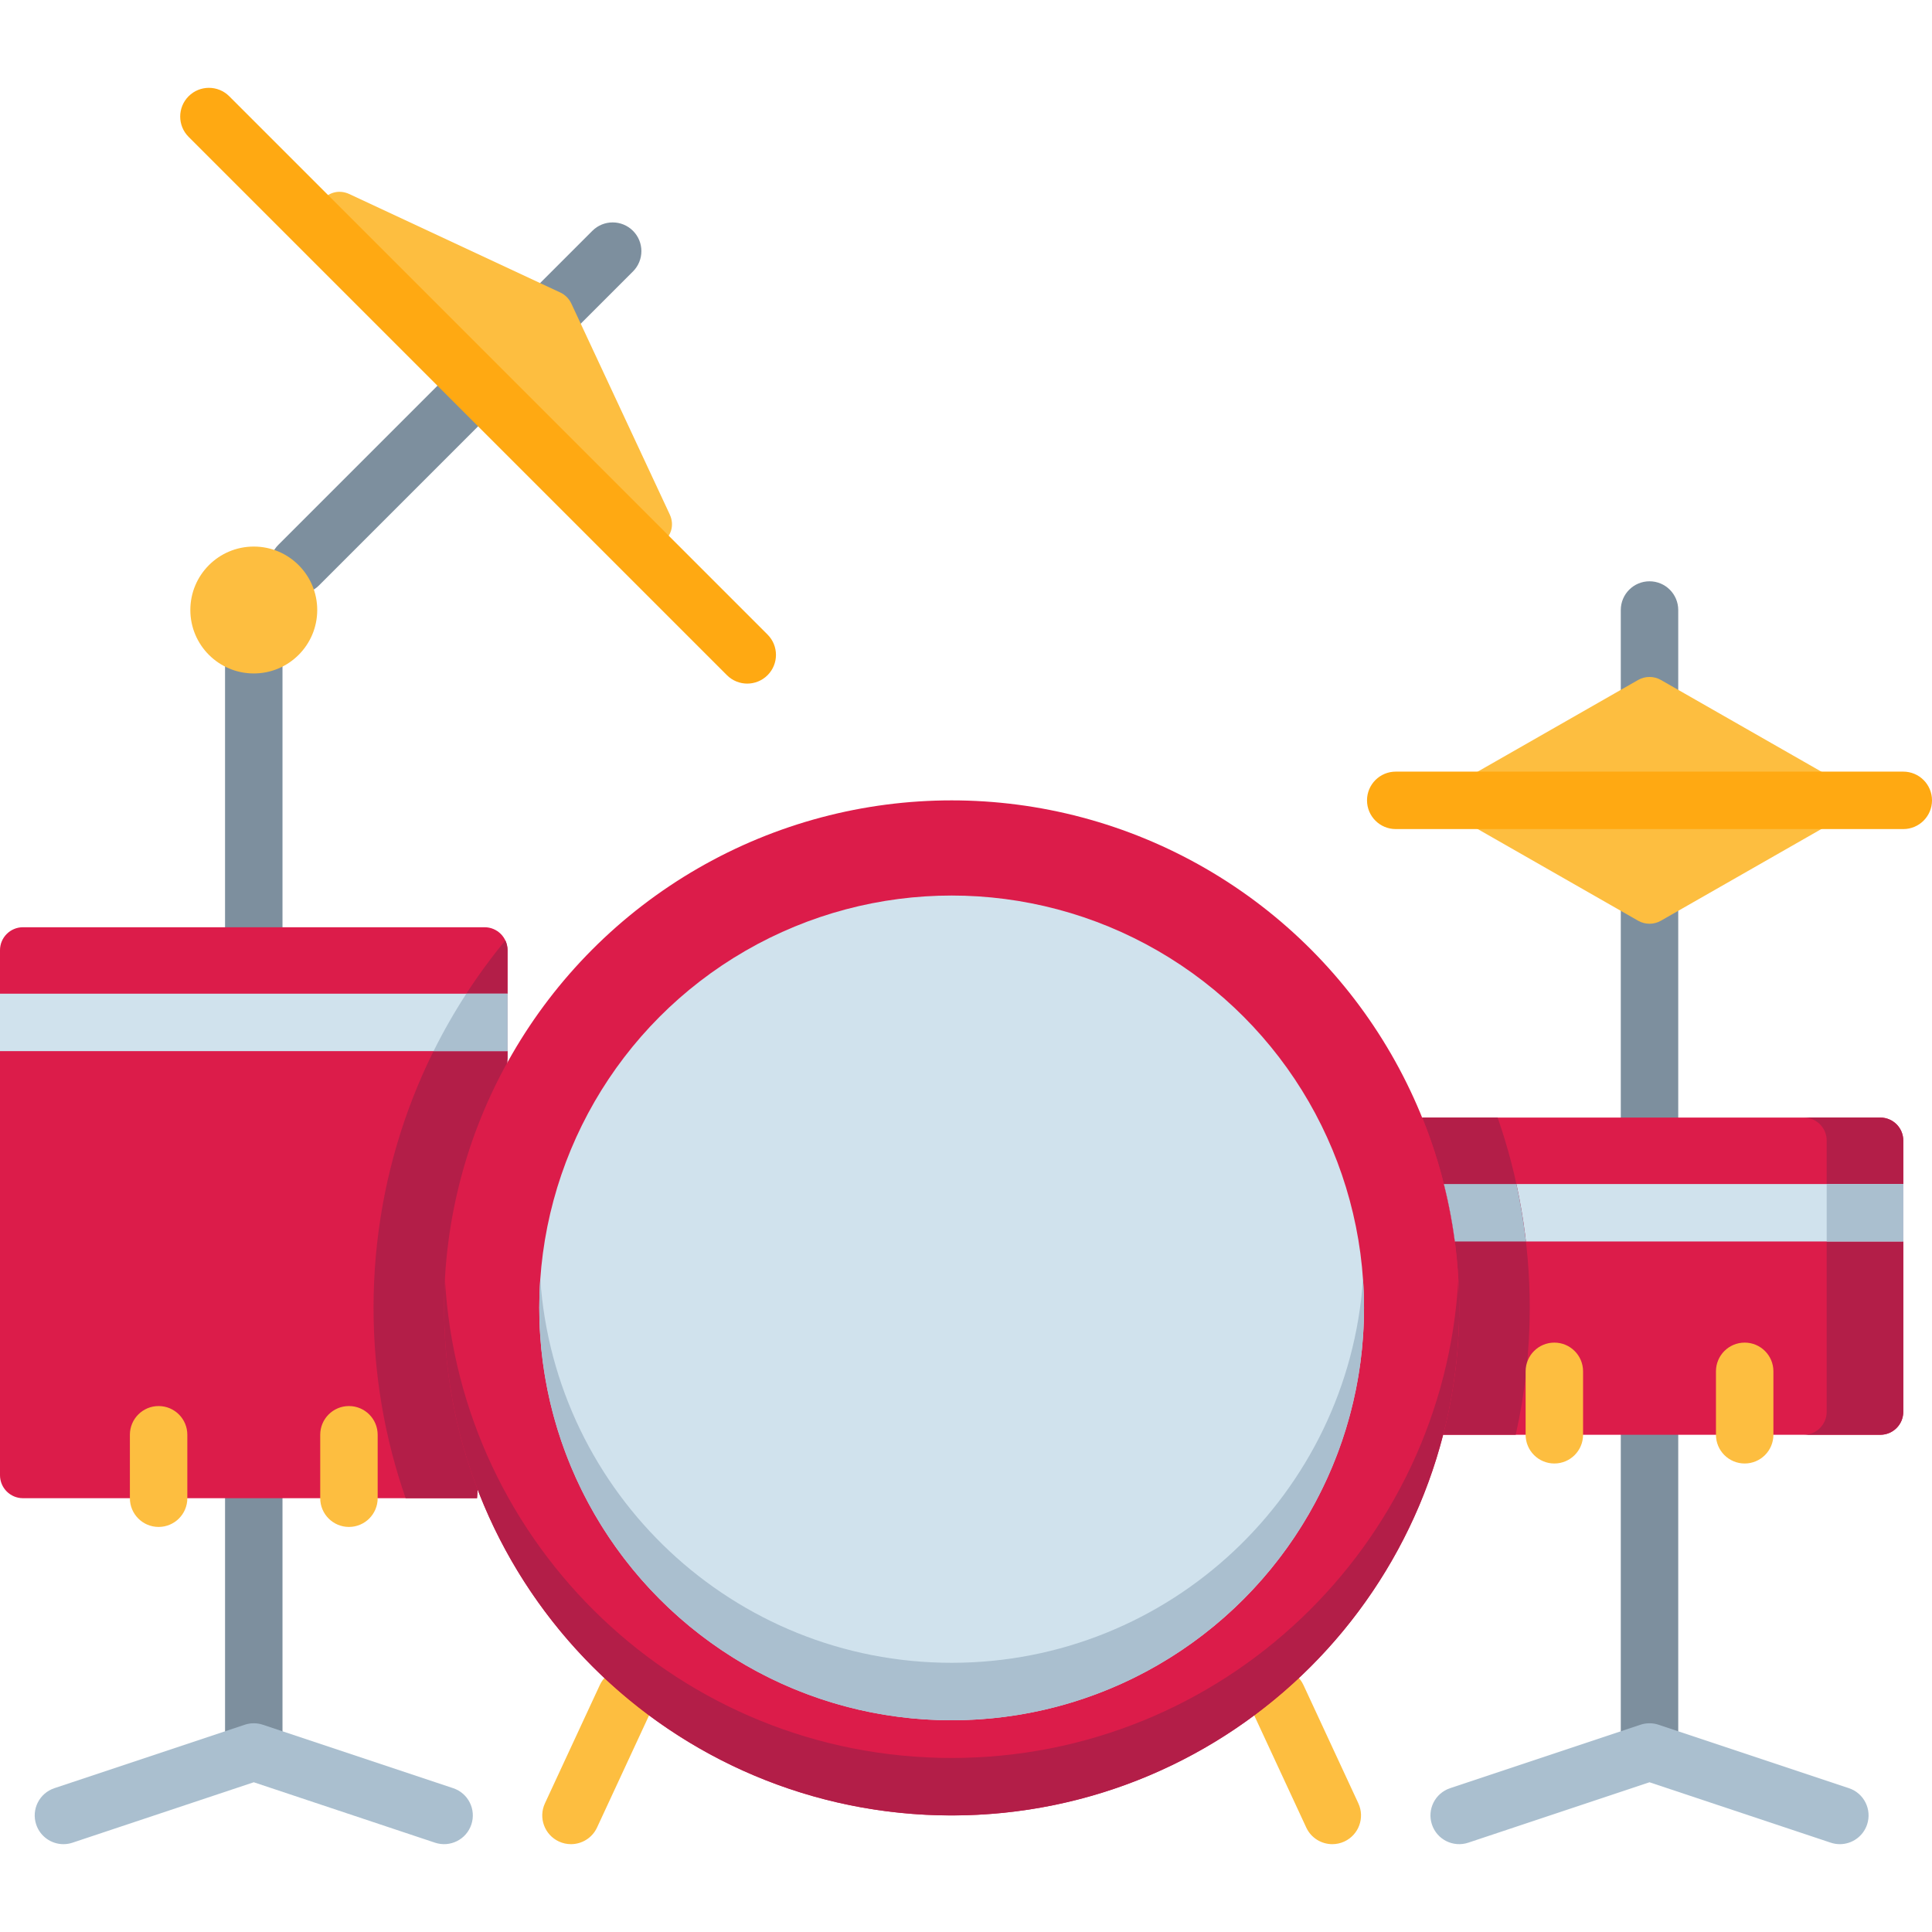 <?xml version="1.0" encoding="iso-8859-1"?>
<!-- Generator: Adobe Illustrator 19.0.0, SVG Export Plug-In . SVG Version: 6.00 Build 0)  -->
<svg version="1.1" id="Capa_1" xmlns="http://www.w3.org/2000/svg" xmlns:xlink="http://www.w3.org/1999/xlink" x="0px" y="0px"
	 viewBox="0 0 512 512" style="enable-background:new 0 0 512 512;" xml:space="preserve">
<g>
	<path style="fill:#7D8F9E;" d="M67.251,253.337c-4.204,0-7.612-3.407-7.612-7.612V175.43c0-4.205,3.408-7.612,7.612-7.612
		s7.612,3.407,7.612,7.612v70.297C74.863,249.931,71.455,253.337,67.251,253.337z"/>
	<path style="fill:#7D8F9E;" d="M437.138,232.025c-4.205,0-7.612,3.407-7.612,7.612v56.529c0,4.205,3.407,7.612,7.612,7.612
		c4.205,0,7.612-3.407,7.612-7.612v-56.529C444.75,235.433,441.342,232.025,437.138,232.025z"/>
	<path style="fill:#7D8F9E;" d="M67.253,389.431c-4.204,0-7.612,3.408-7.612,7.612v67.253c0,4.205,3.408,7.612,7.612,7.612
		s7.612-3.407,7.612-7.612v-67.253C74.865,392.838,71.457,389.431,67.253,389.431z"/>
</g>
<path style="fill:#DC1C4A;" d="M134.502,280.397v-28.581c0-3.363-2.726-6.089-6.089-6.089H6.089c-3.363,0-6.089,2.726-6.089,6.089
	v139.134c0,3.363,2.726,6.089,6.089,6.089h120.333L134.502,280.397z"/>
<path style="fill:#7D8F9E;" d="M437.138,471.907c-4.205,0-7.612-3.407-7.612-7.612v-84.065c0-4.205,3.407-7.612,7.612-7.612
	c4.205,0,7.612,3.407,7.612,7.612v84.065C444.75,468.5,441.342,471.907,437.138,471.907z"/>
<path style="fill:#AABFCF;" d="M487.578,488.723c-0.798,0-1.61-0.127-2.408-0.393l-48.032-16.012l-48.032,16.012
	c-3.992,1.326-8.3-0.825-9.628-4.814c-1.329-3.988,0.825-8.3,4.814-9.628l50.439-16.813c1.564-0.522,3.251-0.522,4.815,0
	l50.439,16.813c3.988,1.329,6.143,5.641,4.814,9.628C493.734,486.705,490.764,488.723,487.578,488.723z"/>
<path style="fill:#DC1C4A;" d="M373.724,380.231h124.575c3.363,0,6.089-2.726,6.089-6.089v-71.886c0-3.363-2.726-6.089-6.089-6.089
	H366.047L373.724,380.231z"/>
<path style="fill:#B31E48;" d="M498.299,296.167h-20.297c3.363,0,6.089,2.726,6.089,6.089v71.886c0,3.363-2.726,6.089-6.089,6.089
	h20.297c3.363,0,6.089-2.726,6.089-6.089v-71.886C504.388,298.893,501.663,296.167,498.299,296.167z"/>
<path style="fill:#D0E2ED;" d="M504.388,313.774h-133.2c-1.246,0-2.419,0.305-3.458,0.836l1.285,14.068
	c0.689,0.205,1.417,0.319,2.173,0.319h133.2L504.388,313.774L504.388,313.774z"/>
<rect x="484.092" y="313.777" style="fill:#AABFCF;" width="20.297" height="15.223"/>
<path style="fill:#B31E48;" d="M386.698,346.604c0,11.611-1.472,22.879-4.238,33.627h19.226c2.424-10.823,3.711-22.073,3.711-33.627
	c0-17.673-3.002-34.642-8.508-50.438h-19.979C383.217,311.743,386.698,328.767,386.698,346.604z"/>
<path style="fill:#AABFCF;" d="M401.858,313.774h-19.207c1.248,4.97,2.216,10.051,2.893,15.223h18.841
	C403.794,323.84,402.949,318.762,401.858,313.774z"/>
<g>
	<path style="fill:#FDBE40;" d="M411.918,387.842c-4.205,0-7.612-3.407-7.612-7.612v-16.812c0-4.205,3.407-7.612,7.612-7.612
		c4.205,0,7.612,3.407,7.612,7.612v16.812C419.529,384.435,416.122,387.842,411.918,387.842z"/>
	<path style="fill:#FDBE40;" d="M462.358,387.842c-4.205,0-7.612-3.407-7.612-7.612v-16.812c0-4.205,3.407-7.612,7.612-7.612
		c4.205,0,7.612,3.407,7.612,7.612v16.812C469.969,384.435,466.562,387.842,462.358,387.842z"/>
	<path style="fill:#FDBE40;" d="M169.068,442.845c-3.813-1.768-8.338-0.111-10.108,3.702l-14.548,31.359
		c-1.769,3.814-0.112,8.339,3.701,10.108c1.036,0.481,2.126,0.708,3.198,0.708c2.872,0,5.621-1.634,6.91-4.411l14.549-31.359
		C174.538,449.139,172.881,444.614,169.068,442.845z"/>
	<path style="fill:#FDBE40;" d="M359.977,477.907l-14.549-31.359c-1.769-3.814-6.294-5.47-10.108-3.702
		c-3.814,1.769-5.471,6.295-3.701,10.108l14.549,31.359c1.289,2.777,4.037,4.411,6.91,4.411c1.073,0,2.162-0.228,3.198-0.708
		C360.089,486.245,361.746,481.718,359.977,477.907z"/>
</g>
<circle style="fill:#DC1C4A;" cx="252.195" cy="346.608" r="134.5"/>
<circle style="fill:#D0E2ED;" cx="252.195" cy="346.608" r="109.281"/>
<g>
	<path style="fill:#FDBE40;" d="M42.034,372.618c-4.204,0-7.612,3.408-7.612,7.612v16.813c0,4.205,3.408,7.612,7.612,7.612
		s7.612-3.407,7.612-7.612v-16.813C49.645,376.026,46.237,372.618,42.034,372.618z"/>
	<path style="fill:#FDBE40;" d="M92.474,372.618c-4.204,0-7.612,3.408-7.612,7.612v16.813c0,4.205,3.408,7.612,7.612,7.612
		s7.612-3.407,7.612-7.612v-16.813C100.085,376.026,96.677,372.618,92.474,372.618z"/>
</g>
<path style="fill:#AABFCF;" d="M120.1,473.889l-50.439-16.813c-1.562-0.523-3.252-0.523-4.814,0l-50.44,16.813
	c-3.988,1.329-6.143,5.641-4.815,9.628c1.064,3.19,4.033,5.206,7.22,5.206c0.798,0,1.61-0.127,2.408-0.393l48.033-16.012
	l48.032,16.012c3.986,1.329,8.298-0.825,9.628-4.814C126.243,479.528,124.087,475.218,120.1,473.889z"/>
<path style="fill:#7D8F9E;" d="M437.138,154.05c-4.205,0-7.612,3.407-7.612,7.612v22.902c0,4.205,3.407,7.612,7.612,7.612
	c4.205,0,7.612-3.407,7.612-7.612v-22.902C444.75,157.458,441.342,154.05,437.138,154.05z"/>
<path style="fill:#FDBE40;" d="M387.545,217.387L434.116,244c1.872,1.07,4.17,1.07,6.043,0l46.572-26.613
	c4.091-2.337,4.091-8.236,0-10.574L440.16,180.2c-1.872-1.07-4.17-1.07-6.043,0l-46.572,26.613
	C383.454,209.15,383.454,215.05,387.545,217.387z"/>
<g>
	<path style="fill:#7D8F9E;" d="M167.746,61.171c-2.973-2.972-7.792-2.972-10.764,0l-29.213,29.213
		c-2.973,2.974-2.973,7.792,0,10.765c1.486,1.486,3.434,2.229,5.382,2.229s3.896-0.743,5.382-2.229l29.213-29.213
		C170.718,68.962,170.718,64.144,167.746,61.171z"/>
	<path style="fill:#7D8F9E;" d="M79.141,157.386c-1.948,0-3.896-0.743-5.382-2.229c-2.973-2.974-2.973-7.792,0-10.765l47.556-47.556
		c2.973-2.972,7.792-2.972,10.764,0c2.973,2.974,2.973,7.792,0,10.765l-47.556,47.556C83.038,156.643,81.09,157.386,79.141,157.386z
		"/>
</g>
<path style="fill:#FDBE40;" d="M92.632,51.449l55.837,26.057c1.296,0.605,2.338,1.647,2.943,2.943l26.057,55.837
	c2.881,6.174-5.005,11.698-9.824,6.881L85.751,61.273C80.934,56.454,86.458,48.568,92.632,51.449z"/>
<path style="fill:#FFA912;" d="M203.41,168.168L60.748,25.506c-2.973-2.972-7.792-2.972-10.764,0c-2.973,2.974-2.973,7.792,0,10.765
	l142.662,142.662c1.486,1.486,3.434,2.229,5.382,2.229c1.948,0,3.896-0.743,5.382-2.229
	C206.383,175.96,206.383,171.141,203.41,168.168z"/>
<circle style="fill:#FDBE40;" cx="67.255" cy="161.658" r="16.813"/>
<path style="fill:#AABFCF;" d="M252.195,440.661c-57.796,0-105.106-44.867-109.015-101.671c-0.174,2.516-0.268,5.053-0.268,7.614
	c0,60.355,48.928,109.283,109.284,109.283S361.48,406.959,361.48,346.604c0-2.561-0.095-5.098-0.268-7.614
	C357.301,395.794,309.991,440.661,252.195,440.661z"/>
<g>
	<path style="fill:#B31E48;" d="M252.195,465.882c-71.729,0-130.336-56.149-134.284-126.89c-0.141,2.52-0.218,5.057-0.218,7.613
		c0,74.284,60.219,134.503,134.503,134.503s134.504-60.219,134.504-134.503c0-2.555-0.078-5.093-0.219-7.613
		C382.531,409.733,323.924,465.882,252.195,465.882z"/>
	<path style="fill:#B31E48;" d="M117.692,346.604c0-23.573,6.072-45.726,16.725-64.992l0.084-1.215v-28.581
		c0-0.928-0.213-1.803-0.585-2.59c-21.82,26.472-34.925,60.394-34.925,97.378c0,17.672,3.002,34.64,8.508,50.436h18.922l0.158-2.278
		C120.843,379.809,117.692,363.576,117.692,346.604z"/>
</g>
<rect y="263.338" style="fill:#D0E2ED;" width="134.5" height="15.223"/>
<path style="fill:#AABFCF;" d="M114.901,278.558h19.6v-15.223h-10.914C120.414,268.225,117.511,273.304,114.901,278.558z"/>
<path style="fill:#FFA912;" d="M504.388,204.489H369.885c-4.205,0-7.612,3.407-7.612,7.612s3.407,7.612,7.612,7.612h134.504
	c4.205,0,7.612-3.407,7.612-7.612C512,207.897,508.593,204.489,504.388,204.489z"/>
<g>
</g>
<g>
</g>
<g>
</g>
<g>
</g>
<g>
</g>
<g>
</g>
<g>
</g>
<g>
</g>
<g>
</g>
<g>
</g>
<g>
</g>
<g>
</g>
<g>
</g>
<g>
</g>
<g>
</g>
</svg>

